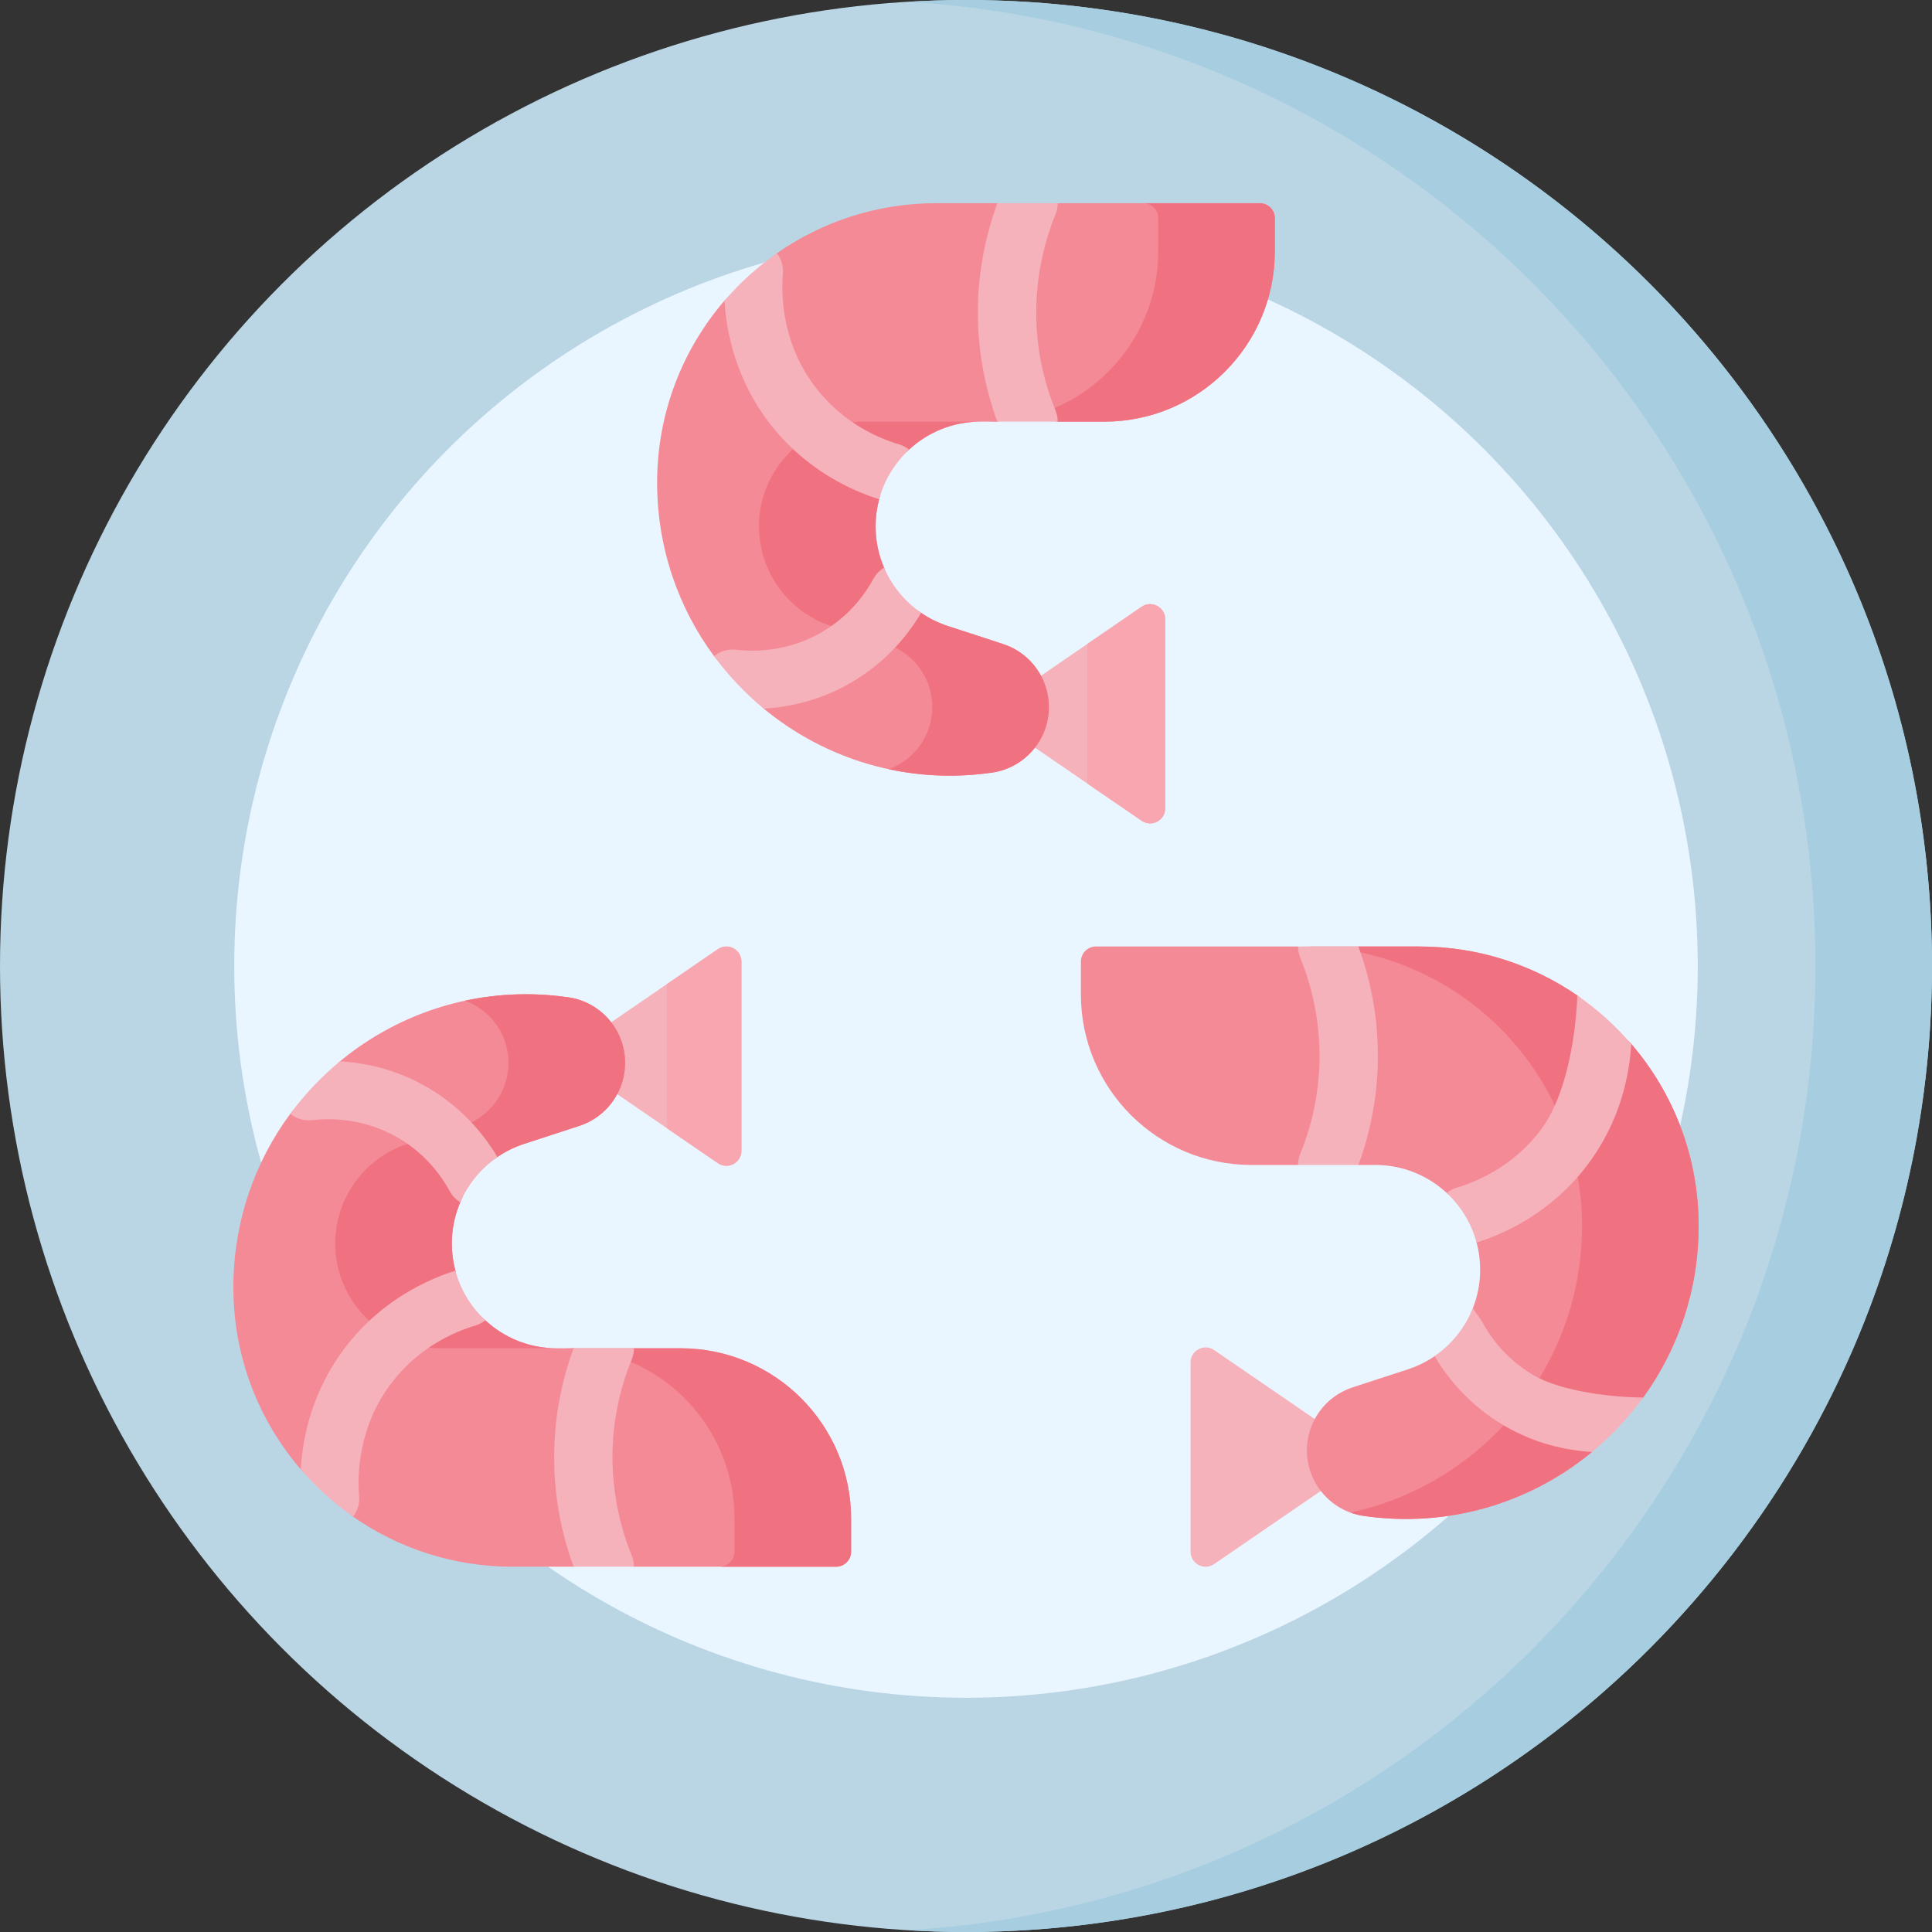 <svg id="Capa_1" enable-background="new 0 0 512 512" height="512" viewBox="0 0 512 512" width="512" xmlns="http://www.w3.org/2000/svg"><rect x="0" y="0" width="512" height="512" fill="#333333" stroke="none"/><g><circle cx="256" cy="256" fill="#bad6e5" r="256"/><path d="m256 0c-5.19 0-10.339.173-15.453.478 134.188 7.991 240.548 119.327 240.548 255.522s-106.36 247.531-240.547 255.522c5.113.305 10.262.478 15.452.478 141.385 0 256-114.615 256-256s-114.615-256-256-256z" fill="#a6cee0"/><circle cx="256" cy="256" fill="#eaf6ff" r="193.923"/><g><g><path d="m302.541 160.794-41.365 28.358 41.365 28.358c2.65 1.816 6.251-.081 6.251-3.293v-50.129c0-3.213-3.601-5.11-6.251-3.294z" fill="#f6b2bb"/><path d="m302.541 160.794-14.378 9.856v37.003l14.378 9.856c2.65 1.816 6.251-.081 6.251-3.294v-50.128c0-3.212-3.601-5.109-6.251-3.293z" fill="#f8a6af"/><path d="m337.854 57.838v8.698c0 24.967-20.24 45.206-45.206 45.206h-12.341l-8.202-4.352-7.794 4.352h-4.503c-7.299 0-13.94 2.816-18.896 7.422-1.699 1.579-5.051 2.538-6.313 4.496-1.533 2.38-.861 5.839-1.612 8.643-.616 2.298-.944 4.713-.944 7.204 0 3.844.791 7.548 2.241 10.93 1.033 2.41 1.289 6.197 2.943 8.214 1.654 2.018 4.707 2.267 6.886 3.761 2.146 1.471 4.524 2.655 7.087 3.491l14.646 4.776c7.225 2.356 12.115 9.093 12.115 16.693 0 8.729-6.412 16.132-15.052 17.378-22.74 3.28-44.326-3.599-60.517-16.961-1.979-1.633-1.395-5.41-3.206-7.23-2.698-2.714-7.683-3.582-9.963-6.674-9.444-12.808-15.078-28.673-15.078-46.014 0-18.406 6.717-35.243 17.835-48.193 1.817-2.116 4.726-2.433 6.767-4.331 2.538-2.361 4.268-6.241 7.118-8.23 11.992-8.366 26.576-13.272 42.306-13.272h16.15l7.696 2.534 8.288-2.534h53.555c2.207 0 3.994 1.788 3.994 3.993z" fill="#f58a97"/><g fill="#f07281"><path d="m265.846 170.68-14.646-4.776c-2.564-.836-4.941-2.021-7.087-3.491-2.477-1.697-5.849-2.214-7.639-4.577-1.36-1.796-1.298-5.317-2.19-7.399-1.45-3.383-2.241-7.087-2.241-10.93 0-2.492.328-4.907.944-7.204.636-2.373.451-5.283 1.655-7.36 1.389-2.397 4.254-3.905 6.271-5.779 4.956-4.605 11.597-7.422 18.896-7.422h-30.905c-15.334 0-27.765 12.431-27.765 27.765 0 12.018 7.732 22.671 19.157 26.397l14.646 4.776c7.225 2.356 12.115 9.093 12.115 16.693 0 7.492-4.73 13.995-11.531 16.479 8.729 1.87 17.957 2.26 27.385.9 8.64-1.246 15.052-8.65 15.052-17.379-.002-7.6-4.891-14.337-12.117-16.693z"/><path d="m333.862 53.845h-30.905c2.205 0 3.993 1.788 3.993 3.993v8.698c0 24.967-20.24 45.206-45.206 45.206l13.992-.782 4.572.782h12.341c24.967 0 45.206-20.24 45.206-45.206v-8.698c-.001-2.205-1.788-3.993-3.993-3.993z"/></g><g fill="#f6b2bb"><path d="m280.307 53.845h-15.984c-3.689 10.055-5.432 20.552-5.138 31.258.25 9.125 1.981 18.069 5.126 26.639h15.997c0-.976-.181-1.967-.574-2.926-3.158-7.719-4.874-15.84-5.102-24.138-.259-9.451 1.506-19.103 5.104-27.911.39-.958.571-1.948.571-2.922z"/><path d="m191.996 79.692c.525 8.6 3.057 20.817 11.803 32.279 9.656 12.654 22.103 18.114 29.193 20.333 1.37-5.111 4.16-9.639 7.924-13.136-.772-.629-1.678-1.12-2.693-1.42-5.099-1.505-14.756-5.476-22.139-15.151-9.089-11.91-9.05-25-8.612-30.074.174-2.014-.448-3.908-1.595-5.39-5.144 3.588-9.806 7.812-13.881 12.559z"/><path d="m202.393 187.789c6.644-.384 15.003-2.089 23.414-7.046 9.268-5.461 14.98-12.71 18.317-18.348-4.359-2.987-7.767-7.142-9.833-11.962-1.137.686-2.116 1.668-2.796 2.92-2.223 4.095-6.375 9.859-13.532 14.076-9.178 5.407-18.32 5.305-22.953 4.759-2.163-.249-4.218.42-5.782 1.694 3.81 5.167 8.235 9.839 13.165 13.907z"/></g></g><g><path d="m190.241 308.253-41.365-28.358 41.365-28.358c2.65-1.816 6.251.081 6.251 3.293v50.129c-.001 3.213-3.602 5.111-6.251 3.294z" fill="#f6b2bb"/><path d="m190.241 251.538-13.483 9.243v38.23l13.483 9.243c2.65 1.817 6.251-.08 6.251-3.293v-50.129c-.001-3.213-3.602-5.111-6.251-3.294z" fill="#f8a6af"/><path d="m225.554 411.21v-8.698c0-24.967-20.24-45.206-45.206-45.206h-12.341l-8.604 1.161-7.393-1.161h-4.503c-7.299 0-13.94-2.816-18.896-7.422-2.208-2.052-5.603-3.585-7.051-6.256-1.021-1.883-.308-4.77-.874-6.883-.616-2.298-.944-4.713-.944-7.204 0-3.843.791-7.547 2.24-10.93.95-2.217.913-5.734 2.392-7.623 1.737-2.219 5.083-2.739 7.437-4.353 2.146-1.471 4.524-2.655 7.087-3.491l14.646-4.776c7.225-2.356 12.115-9.093 12.115-16.693 0-8.729-6.412-16.132-15.052-17.378-22.742-3.28-44.331 3.6-60.522 16.965-2.262 1.867-2.72 4.801-4.76 6.911-2.404 2.487-6.344 4.196-8.404 6.99-9.443 12.808-15.077 28.672-15.077 46.013 0 18.406 6.718 35.243 17.835 48.194 2 2.33 5.033 2.803 7.305 4.868 2.356 2.142 3.962 5.865 6.58 7.692 11.992 8.366 26.576 13.273 42.307 13.273h16.151l7.755-2.246 8.229 2.246h53.555c2.205-.001 3.993-1.788 3.993-3.993z" fill="#f58a97"/><g fill="#f07281"><path d="m134.755 281.674c0 7.6-4.889 14.337-12.115 16.693l-14.646 4.776c-11.426 3.726-19.157 14.379-19.157 26.397 0 15.334 12.431 27.765 27.765 27.765h30.905c-7.299 0-13.94-2.816-18.896-7.422-2.236-2.078-5.596-3.543-7.051-6.256-.994-1.853-.318-4.809-.874-6.883-.616-2.298-.944-4.713-.944-7.204 0-4.129.913-8.097 2.574-11.678 1.001-2.157.551-5.048 2.059-6.875 1.641-1.988 5.284-2.877 7.437-4.353 2.146-1.471 4.524-2.655 7.087-3.491l14.646-4.776c7.225-2.356 12.115-9.094 12.115-16.693 0-8.729-6.412-16.132-15.052-17.379-9.428-1.36-18.656-.971-27.385.9 6.802 2.485 11.532 8.988 11.532 16.479z"/><path d="m180.348 357.305h-30.905c24.967 0 45.206 20.239 45.206 45.206v8.698c0 2.205-1.788 3.993-3.993 3.993h30.905c2.205 0 3.993-1.788 3.993-3.993v-8.698c0-24.966-20.239-45.206-45.206-45.206z"/></g><g fill="#f6b2bb"><path d="m167.435 412.281c-3.598-8.809-5.363-18.461-5.104-27.911.228-8.297 1.944-16.418 5.103-24.139.392-.958.574-1.95.573-2.925h-15.997c-3.145 8.572-4.875 17.516-5.125 26.639-.294 10.706 1.449 21.203 5.138 31.258h15.984c0-.975-.181-1.965-.572-2.922z"/><path d="m120.691 336.743c-7.089 2.219-19.537 7.679-29.193 20.333-8.746 11.461-11.278 23.679-11.803 32.279 4.075 4.747 8.737 8.97 13.88 12.559 1.147-1.481 1.769-3.375 1.595-5.388-.438-5.075-.475-18.167 8.613-30.075 7.383-9.675 17.04-13.646 22.139-15.151 1.015-.3 1.921-.791 2.693-1.42-3.763-3.498-6.554-8.025-7.924-13.137z"/><path d="m105.663 301.618c7.157 4.217 11.309 9.982 13.532 14.076.68 1.252 1.659 2.234 2.796 2.92 2.066-4.82 5.474-8.975 9.833-11.962-3.337-5.639-9.049-12.887-18.317-18.348-8.416-4.958-16.774-6.658-23.419-7.041-4.928 4.068-9.352 8.739-13.161 13.904 1.563 1.275 3.619 1.944 5.783 1.692 4.633-.547 13.775-.649 22.953 4.759z"/></g></g><g><path d="m321.759 357.781 41.365 28.358-41.365 28.358c-2.65 1.816-6.251-.081-6.251-3.293v-50.129c.001-3.213 3.602-5.111 6.251-3.294z" fill="#f6b2bb"/><path d="m286.446 254.824v8.698c0 24.967 20.24 45.206 45.206 45.206h12.341l8.491-3.759 7.505 3.759h4.503c7.299 0 13.939 2.816 18.895 7.421 2.135 1.984 6.473 2.571 7.901 5.137 1.089 1.957-.568 5.79.025 8.002.616 2.298.944 4.713.944 7.205 0 3.576-.684 7.031-1.947 10.218-1.098 2.773-1.872 6.8-3.775 9.072-1.612 1.924-4.25 2.178-6.347 3.615-2.146 1.471-4.524 2.656-7.088 3.492l-14.646 4.776c-7.225 2.356-12.115 9.093-12.115 16.693 0 8.729 6.412 16.132 15.052 17.378 22.42 3.234 43.719-3.407 59.832-16.401 2.472-1.994 2.81-5.792 5.024-8.072 2.595-2.673 7.014-3.88 9.209-6.909 9.216-12.717 14.7-28.388 14.7-45.497 0-18.406-6.718-35.243-17.835-48.194-2.093-2.438-5.459-2.824-7.848-4.971s-3.801-6.054-6.455-7.879c-11.912-8.19-26.34-12.983-41.889-12.983h-16.151l-6.335 2.775-9.648-2.775h-53.555c-2.206.001-3.994 1.788-3.994 3.993z" fill="#f58a97"/><path d="m376.128 250.831h-30.905c40.884 0 74.027 33.143 74.027 74.027 0 37.786-26.752 68.56-61.379 75.98 1.123.41 2.296.723 3.521.899 22.42 3.234 43.719-3.407 59.832-16.401 2.685-2.166 2.645-5.57 5.024-8.072 2.378-2.502 7.175-4.103 9.209-6.909 9.216-12.717 14.7-28.388 14.7-45.497 0-18.406-6.718-35.243-17.835-48.193-1.94-2.259-4.631-2.233-6.827-4.243-2.542-2.328-4.628-6.648-7.477-8.607-11.913-8.19-26.342-12.984-41.89-12.984z" fill="#f07281"/><g fill="#f6b2bb"><path d="m344.567 305.803c-.392.959-.574 1.95-.573 2.926h15.997c3.145-8.57 4.876-17.514 5.126-26.639.294-10.706-1.449-21.203-5.138-31.258h-15.984c0 .974.181 1.965.572 2.922 3.598 8.809 5.363 18.461 5.104 27.911-.23 8.298-1.946 16.418-5.104 24.138z"/><path d="m418.01 263.824c-.31 8.9-2.435 26.117-9.793 35.759-7.384 9.677-17.039 13.646-22.137 15.15-1.016.3-1.923.79-2.695 1.421 3.794 3.526 6.581 8.119 7.923 13.133 0 .001.001.001.001.002 7.089-2.217 19.535-7.676 29.193-20.332 8.746-11.461 11.278-23.679 11.803-32.28-4.186-4.874-8.986-9.203-14.295-12.853z"/><path d="m392.805 350.34c-.254-.467-1.272-1.938-2.509-3.635v.001c-2.02 5.108-5.587 9.571-10.119 12.675 0 0-.001 0-.001.001 3.336 5.639 9.049 12.887 18.317 18.348 8.412 4.956 16.771 6.662 23.414 7.045l.002-.002c5.093-4.203 9.65-9.049 13.543-14.421-7.078.005-21.38-1.379-29.116-5.937-7.156-4.216-11.308-9.98-13.531-14.075z"/></g></g></g></g></svg>